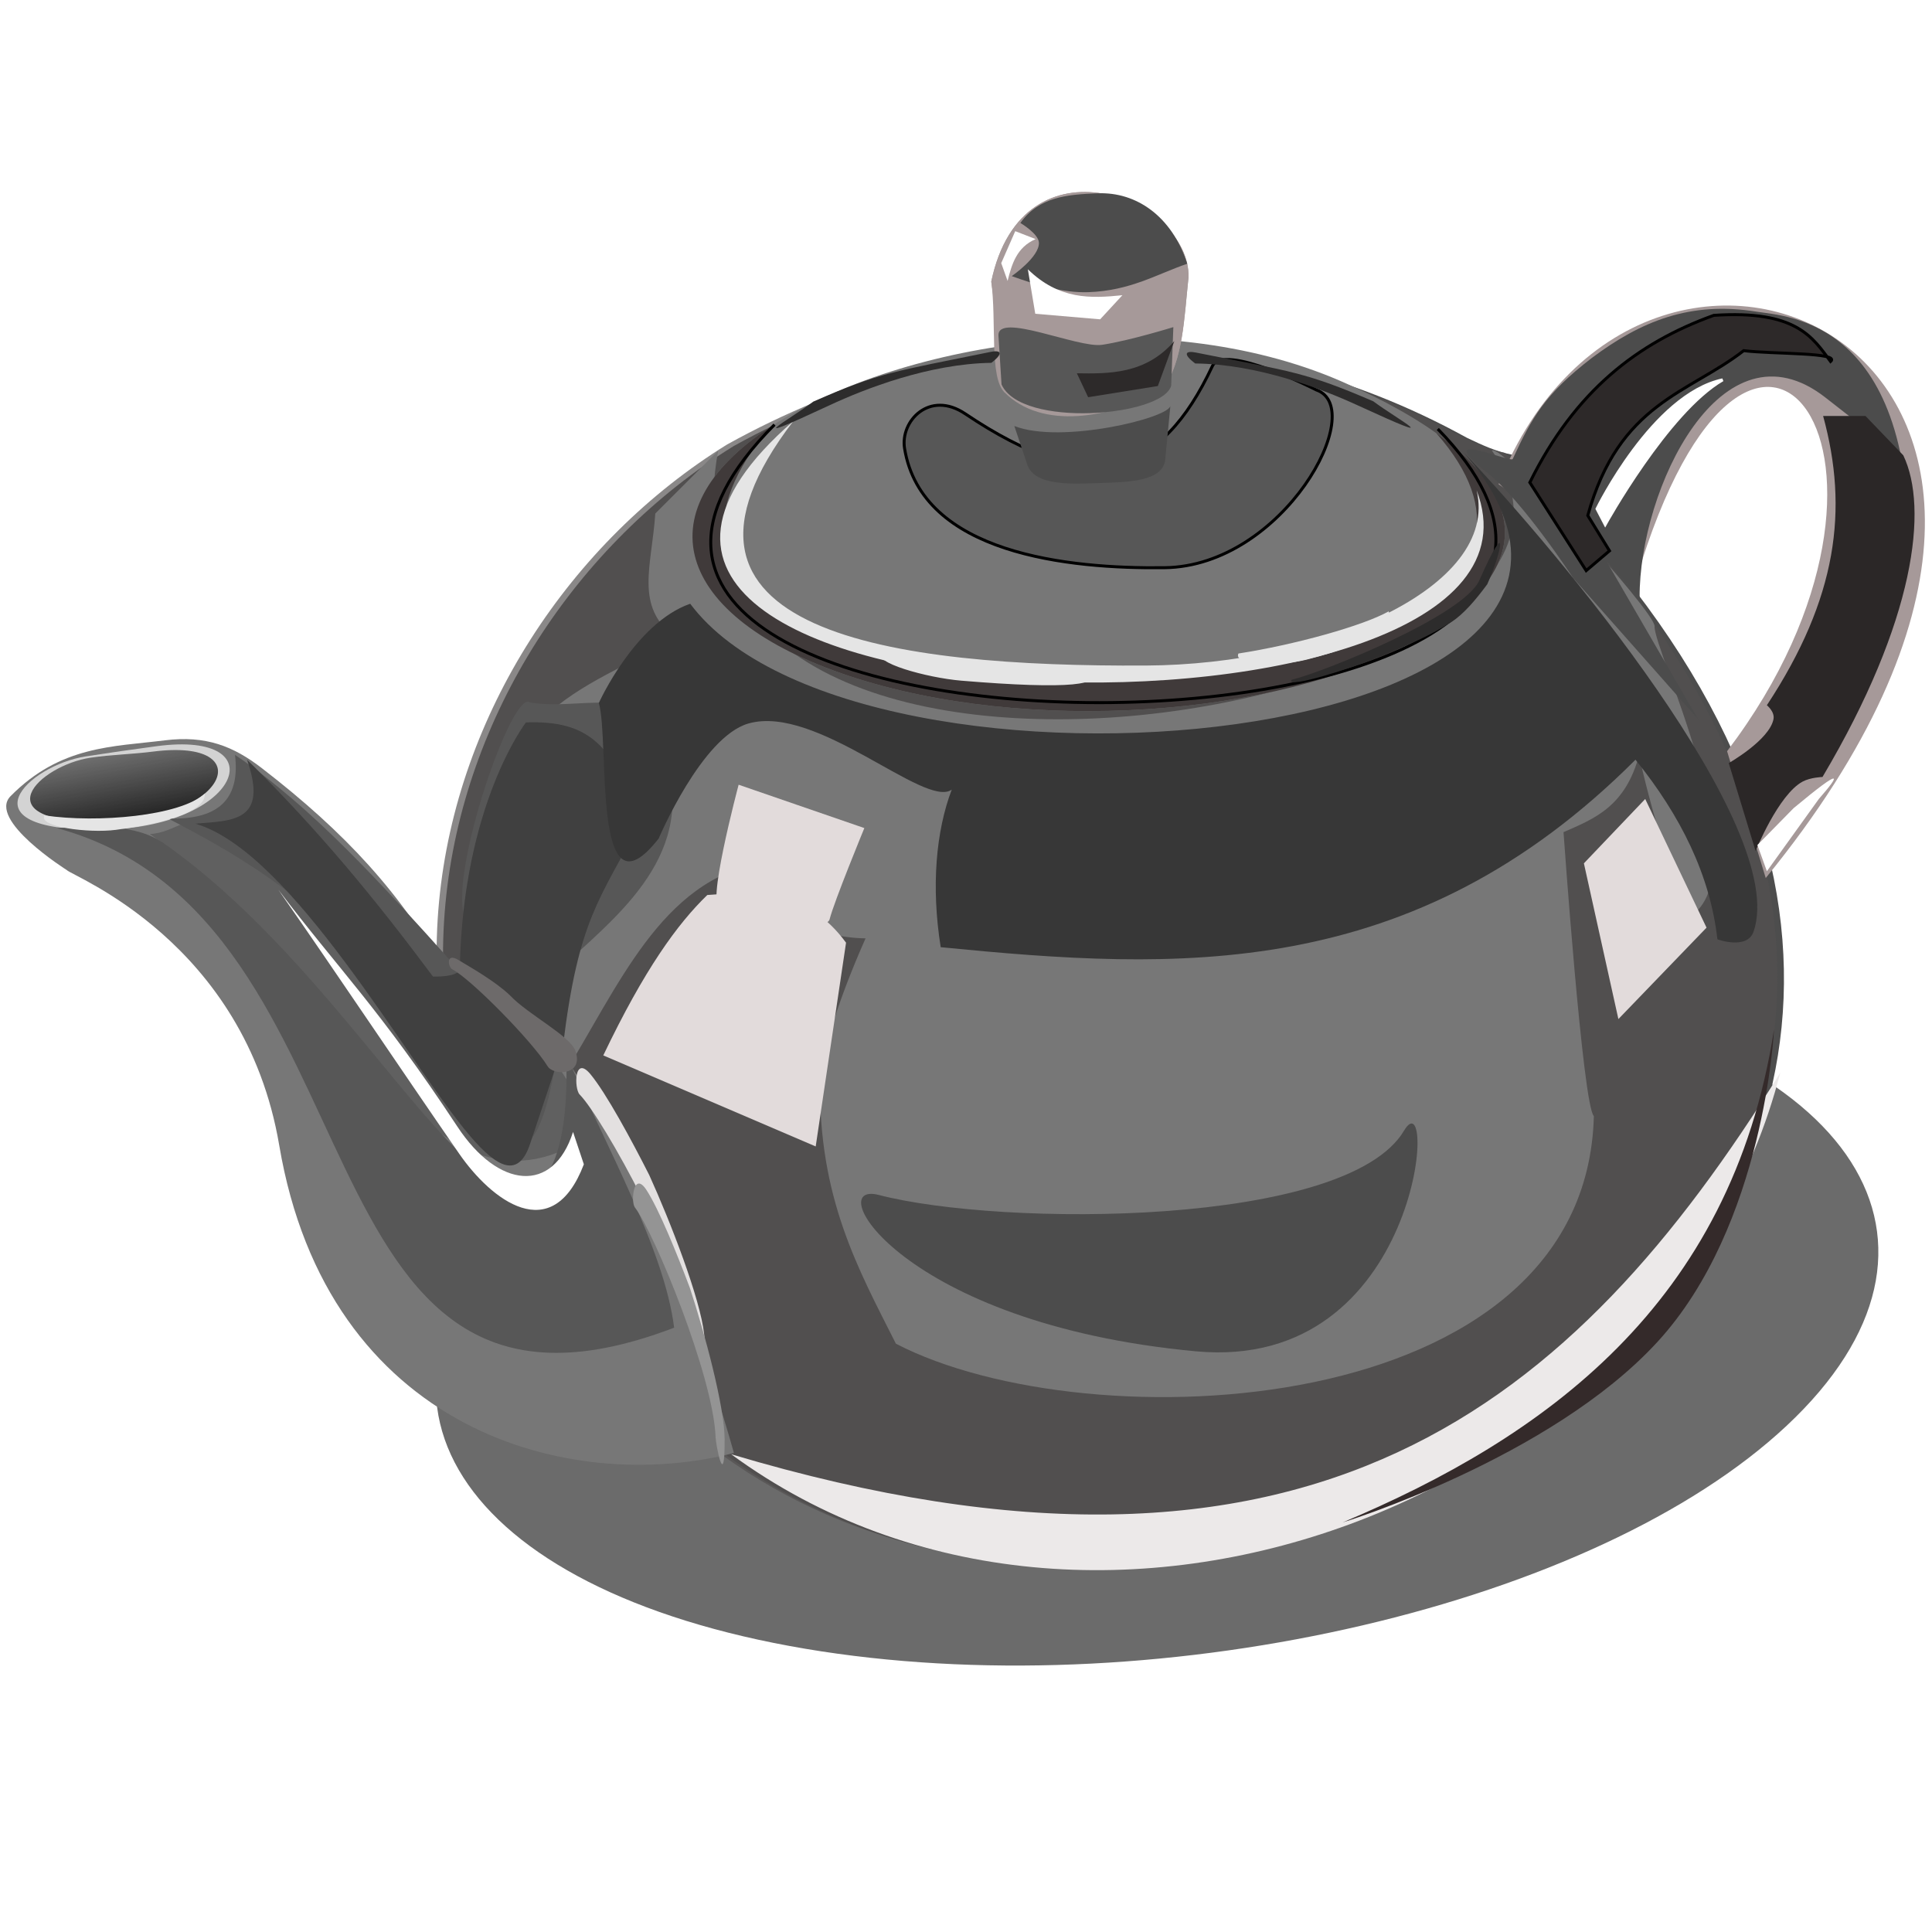 <?xml version="1.0" encoding="UTF-8" standalone="no"?>
<!-- Created with Inkscape (http://www.inkscape.org/) -->

<svg
   xmlns:dc="http://purl.org/dc/elements/1.1/"
   xmlns:cc="http://creativecommons.org/ns#"
   xmlns:rdf="http://www.w3.org/1999/02/22-rdf-syntax-ns#"
   xmlns:svg="http://www.w3.org/2000/svg"
   xmlns="http://www.w3.org/2000/svg"
   xmlns:xlink="http://www.w3.org/1999/xlink"
   xmlns:sodipodi="http://sodipodi.sourceforge.net/DTD/sodipodi-0.dtd"
   xmlns:inkscape="http://www.inkscape.org/namespaces/inkscape"
   width="670"
   height="670"
   id="svg2"
   version="1.1"
   inkscape:version="0.47 r22583"
   sodipodi:docname="pava.svg"
   inkscape:export-filename="/home/johny/Escritorio/pava/pava.png"
   inkscape:export-xdpi="34.388062"
   inkscape:export-ydpi="34.388062">
  <defs
     id="defs4">
    <inkscape:perspective
       sodipodi:type="inkscape:persp3d"
       inkscape:vp_x="0 : 526.18109 : 1"
       inkscape:vp_y="0 : 1000 : 0"
       inkscape:vp_z="744.09448 : 526.18109 : 1"
       inkscape:persp3d-origin="372.04724 : 350.78739 : 1"
       id="perspective10" />
    <filter
       color-interpolation-filters="sRGB"
       height="1.63"
       y="-0.315"
       width="1.363"
       x="-0.181"
       id="filter3845"
       inkscape:collect="always">
      <feGaussianBlur
         id="feGaussianBlur3847"
         stdDeviation="2.484"
         inkscape:collect="always" />
    </filter>
    <inkscape:perspective
       sodipodi:type="inkscape:persp3d"
       inkscape:vp_x="0 : 0.5 : 1"
       inkscape:vp_y="0 : 1000 : 0"
       inkscape:vp_z="1 : 0.5 : 1"
       inkscape:persp3d-origin="0.5 : 0.33333333 : 1"
       id="perspective3825" />
    <filter
       height="1.448"
       y="-0.224"
       width="1.474"
       x="-0.237"
       id="filter3785-3"
       inkscape:collect="always"
       color-interpolation-filters="sRGB">
      <feGaussianBlur
         id="feGaussianBlur3787-7"
         stdDeviation="2.098"
         inkscape:collect="always" />
    </filter>
    <inkscape:perspective
       sodipodi:type="inkscape:persp3d"
       inkscape:vp_x="0 : 0.5 : 1"
       inkscape:vp_y="0 : 1000 : 0"
       inkscape:vp_z="1 : 0.5 : 1"
       inkscape:persp3d-origin="0.5 : 0.33333333 : 1"
       id="perspective3797" />
    <filter
       color-interpolation-filters="sRGB"
       height="1.448"
       y="-0.224"
       width="1.474"
       x="-0.237"
       id="filter3785"
       inkscape:collect="always">
      <feGaussianBlur
         id="feGaussianBlur3787"
         stdDeviation="2.098"
         inkscape:collect="always" />
    </filter>
    <filter
       color-interpolation-filters="sRGB"
       id="filter3775"
       inkscape:collect="always">
      <feGaussianBlur
         id="feGaussianBlur3777"
         stdDeviation="2.724"
         inkscape:collect="always" />
    </filter>
    <filter
       color-interpolation-filters="sRGB"
       id="filter3765"
       inkscape:collect="always">
      <feGaussianBlur
         id="feGaussianBlur3767"
         stdDeviation="0.994"
         inkscape:collect="always" />
    </filter>
    <filter
       color-interpolation-filters="sRGB"
       id="filter3755"
       inkscape:collect="always">
      <feGaussianBlur
         id="feGaussianBlur3757"
         stdDeviation="0.961"
         inkscape:collect="always" />
    </filter>
    <filter
       color-interpolation-filters="sRGB"
       id="filter3745"
       inkscape:collect="always">
      <feGaussianBlur
         id="feGaussianBlur3747"
         stdDeviation="1.865"
         inkscape:collect="always" />
    </filter>
    <filter
       color-interpolation-filters="sRGB"
       id="filter3737"
       inkscape:collect="always">
      <feGaussianBlur
         id="feGaussianBlur3739"
         stdDeviation="2.322"
         inkscape:collect="always" />
    </filter>
    <filter
       color-interpolation-filters="sRGB"
       id="filter3970"
       inkscape:collect="always">
      <feGaussianBlur
         id="feGaussianBlur3972"
         stdDeviation="1.591"
         inkscape:collect="always" />
    </filter>
    <inkscape:perspective
       sodipodi:type="inkscape:persp3d"
       inkscape:vp_x="0 : 0.5 : 1"
       inkscape:vp_y="0 : 1000 : 0"
       inkscape:vp_z="1 : 0.5 : 1"
       inkscape:persp3d-origin="0.5 : 0.33333333 : 1"
       id="perspective3854" />
    <inkscape:perspective
       sodipodi:type="inkscape:persp3d"
       inkscape:vp_x="0 : 0.5 : 1"
       inkscape:vp_y="0 : 1000 : 0"
       inkscape:vp_z="1 : 0.5 : 1"
       inkscape:persp3d-origin="0.5 : 0.33333333 : 1"
       id="perspective3806" />
    <inkscape:perspective
       sodipodi:type="inkscape:persp3d"
       inkscape:vp_x="0 : 0.5 : 1"
       inkscape:vp_y="0 : 1000 : 0"
       inkscape:vp_z="1 : 0.5 : 1"
       inkscape:persp3d-origin="0.5 : 0.33333333 : 1"
       id="perspective3748" />
    <filter
       color-interpolation-filters="sRGB"
       height="1.394"
       y="-0.197"
       width="1.172"
       x="-0.086"
       id="filter3736"
       inkscape:collect="always">
      <feGaussianBlur
         id="feGaussianBlur3738"
         stdDeviation="14.007"
         inkscape:collect="always" />
    </filter>
    <filter
       height="1.312"
       y="-0.156"
       width="1.107"
       x="-0.054"
       id="filter4135-9"
       inkscape:collect="always"
       color-interpolation-filters="sRGB">
      <feGaussianBlur
         id="feGaussianBlur4137-2"
         stdDeviation="1.398"
         inkscape:collect="always" />
    </filter>
    <inkscape:perspective
       sodipodi:type="inkscape:persp3d"
       inkscape:vp_x="0 : 0.5 : 1"
       inkscape:vp_y="0 : 1000 : 0"
       inkscape:vp_z="1 : 0.5 : 1"
       inkscape:persp3d-origin="0.5 : 0.33333333 : 1"
       id="perspective4147-8" />
    <filter
       height="1.312"
       y="-0.156"
       width="1.107"
       x="-0.054"
       id="filter4135-2"
       inkscape:collect="always"
       color-interpolation-filters="sRGB">
      <feGaussianBlur
         id="feGaussianBlur4137-0"
         stdDeviation="1.398"
         inkscape:collect="always" />
    </filter>
    <inkscape:perspective
       sodipodi:type="inkscape:persp3d"
       inkscape:vp_x="0 : 0.5 : 1"
       inkscape:vp_y="0 : 1000 : 0"
       inkscape:vp_z="1 : 0.5 : 1"
       inkscape:persp3d-origin="0.5 : 0.33333333 : 1"
       id="perspective4147" />
    <filter
       color-interpolation-filters="sRGB"
       height="1.312"
       y="-0.156"
       width="1.107"
       x="-0.054"
       id="filter4135"
       inkscape:collect="always">
      <feGaussianBlur
         id="feGaussianBlur4137"
         stdDeviation="1.398"
         inkscape:collect="always" />
    </filter>
    <filter
       color-interpolation-filters="sRGB"
       height="1.381"
       y="-0.19"
       width="1.215"
       x="-0.107"
       id="filter4121"
       inkscape:collect="always">
      <feGaussianBlur
         id="feGaussianBlur4123"
         stdDeviation="2.646"
         inkscape:collect="always" />
    </filter>
    <filter
       height="1.577"
       y="-0.288"
       width="1.304"
       x="-0.152"
       id="filter4418-1"
       inkscape:collect="always"
       color-interpolation-filters="sRGB">
      <feGaussianBlur
         id="feGaussianBlur4420-4"
         stdDeviation="3.382"
         inkscape:collect="always" />
    </filter>
    <inkscape:perspective
       sodipodi:type="inkscape:persp3d"
       inkscape:vp_x="0 : 0.5 : 1"
       inkscape:vp_y="0 : 1000 : 0"
       inkscape:vp_z="1 : 0.5 : 1"
       inkscape:persp3d-origin="0.5 : 0.33333333 : 1"
       id="perspective4095" />
    <filter
       color-interpolation-filters="sRGB"
       height="1.378"
       y="-0.189"
       width="1.131"
       x="-0.066"
       id="filter4076"
       inkscape:collect="always">
      <feGaussianBlur
         id="feGaussianBlur4078"
         stdDeviation="1.393"
         inkscape:collect="always" />
    </filter>
    <filter
       color-interpolation-filters="sRGB"
       height="1.442"
       y="-0.221"
       width="1.085"
       x="-0.043"
       id="filter4064"
       inkscape:collect="always">
      <feGaussianBlur
         id="feGaussianBlur4066"
         stdDeviation="1.009"
         inkscape:collect="always" />
    </filter>
    <inkscape:perspective
       sodipodi:type="inkscape:persp3d"
       inkscape:vp_x="0 : 0.5 : 1"
       inkscape:vp_y="0 : 1000 : 0"
       inkscape:vp_z="1 : 0.5 : 1"
       inkscape:persp3d-origin="0.5 : 0.33333333 : 1"
       id="perspective4044" />
    <inkscape:perspective
       sodipodi:type="inkscape:persp3d"
       inkscape:vp_x="0 : 0.5 : 1"
       inkscape:vp_y="0 : 1000 : 0"
       inkscape:vp_z="1 : 0.5 : 1"
       inkscape:persp3d-origin="0.5 : 0.33333333 : 1"
       id="perspective4016" />
    <filter
       color-interpolation-filters="sRGB"
       height="1.449"
       y="-0.224"
       width="1.104"
       x="-0.052"
       id="filter4004"
       inkscape:collect="always">
      <feGaussianBlur
         id="feGaussianBlur4006"
         stdDeviation="1.17"
         inkscape:collect="always" />
    </filter>
    <filter
       height="1.091"
       y="-0.046"
       width="1.292"
       x="-0.146"
       id="filter3962-3"
       inkscape:collect="always"
       color-interpolation-filters="sRGB">
      <feGaussianBlur
         id="feGaussianBlur3964-0"
         stdDeviation="3.035"
         inkscape:collect="always" />
    </filter>
    <inkscape:perspective
       sodipodi:type="inkscape:persp3d"
       inkscape:vp_x="0 : 0.5 : 1"
       inkscape:vp_y="0 : 1000 : 0"
       inkscape:vp_z="1 : 0.5 : 1"
       inkscape:persp3d-origin="0.5 : 0.33333333 : 1"
       id="perspective3974" />
    <filter
       color-interpolation-filters="sRGB"
       height="1.091"
       y="-0.046"
       width="1.292"
       x="-0.146"
       id="filter3962"
       inkscape:collect="always">
      <feGaussianBlur
         id="feGaussianBlur3964"
         stdDeviation="3.035"
         inkscape:collect="always" />
    </filter>
    <inkscape:perspective
       sodipodi:type="inkscape:persp3d"
       inkscape:vp_x="0 : 0.5 : 1"
       inkscape:vp_y="0 : 1000 : 0"
       inkscape:vp_z="1 : 0.5 : 1"
       inkscape:persp3d-origin="0.5 : 0.33333333 : 1"
       id="perspective3942" />
    <filter
       color-interpolation-filters="sRGB"
       height="1.127"
       y="-0.064"
       width="1.268"
       x="-0.134"
       id="filter3930"
       inkscape:collect="always">
      <feGaussianBlur
         id="feGaussianBlur3932"
         stdDeviation="3.97"
         inkscape:collect="always" />
    </filter>
    <filter
       color-interpolation-filters="sRGB"
       id="filter3868"
       inkscape:collect="always">
      <feGaussianBlur
         id="feGaussianBlur3870"
         stdDeviation="4.691"
         inkscape:collect="always" />
    </filter>
    <filter
       color-interpolation-filters="sRGB"
       height="1.367"
       y="-0.184"
       width="1.141"
       x="-0.07"
       id="filter3857"
       inkscape:collect="always">
      <feGaussianBlur
         id="feGaussianBlur3859"
         stdDeviation="1.858"
         inkscape:collect="always" />
    </filter>
    <inkscape:perspective
       sodipodi:type="inkscape:persp3d"
       inkscape:vp_x="0 : 0.5 : 1"
       inkscape:vp_y="0 : 1000 : 0"
       inkscape:vp_z="1 : 0.5 : 1"
       inkscape:persp3d-origin="0.5 : 0.33333333 : 1"
       id="perspective3831" />
    <filter
       id="filter3791-5"
       inkscape:collect="always"
       color-interpolation-filters="sRGB">
      <feGaussianBlur
         id="feGaussianBlur3793-2"
         stdDeviation="2.489"
         inkscape:collect="always" />
    </filter>
    <inkscape:perspective
       sodipodi:type="inkscape:persp3d"
       inkscape:vp_x="0 : 0.5 : 1"
       inkscape:vp_y="0 : 1000 : 0"
       inkscape:vp_z="1 : 0.5 : 1"
       inkscape:persp3d-origin="0.5 : 0.33333333 : 1"
       id="perspective3803" />
    <filter
       color-interpolation-filters="sRGB"
       id="filter3791"
       inkscape:collect="always">
      <feGaussianBlur
         id="feGaussianBlur3793"
         stdDeviation="2.489"
         inkscape:collect="always" />
    </filter>
    <filter
       color-interpolation-filters="sRGB"
       id="filter3783"
       inkscape:collect="always">
      <feGaussianBlur
         id="feGaussianBlur3785"
         stdDeviation="4.535"
         inkscape:collect="always" />
    </filter>
    <filter
       height="1.914"
       y="-0.457"
       width="1.859"
       x="-0.429"
       id="filter3884-3"
       inkscape:collect="always"
       color-interpolation-filters="sRGB">
      <feGaussianBlur
         id="feGaussianBlur3886-7"
         stdDeviation="8.917"
         inkscape:collect="always" />
    </filter>
    <inkscape:perspective
       sodipodi:type="inkscape:persp3d"
       inkscape:vp_x="0 : 0.5 : 1"
       inkscape:vp_y="0 : 1000 : 0"
       inkscape:vp_z="1 : 0.5 : 1"
       inkscape:persp3d-origin="0.5 : 0.33333333 : 1"
       id="perspective3679" />
    <filter
       color-interpolation-filters="sRGB"
       height="1.594"
       y="-0.297"
       width="1.235"
       x="-0.117"
       id="filter3667"
       inkscape:collect="always">
      <feGaussianBlur
         id="feGaussianBlur3669"
         stdDeviation="11.396"
         inkscape:collect="always" />
    </filter>
    <filter
       color-interpolation-filters="sRGB"
       id="filter3657"
       inkscape:collect="always">
      <feGaussianBlur
         id="feGaussianBlur3659"
         stdDeviation="3.186"
         inkscape:collect="always" />
    </filter>
    <inkscape:perspective
       sodipodi:type="inkscape:persp3d"
       inkscape:vp_x="0 : 0.5 : 1"
       inkscape:vp_y="0 : 1000 : 0"
       inkscape:vp_z="1 : 0.5 : 1"
       inkscape:persp3d-origin="0.5 : 0.33333333 : 1"
       id="perspective4471" />
    <inkscape:perspective
       sodipodi:type="inkscape:persp3d"
       inkscape:vp_x="0 : 0.5 : 1"
       inkscape:vp_y="0 : 1000 : 0"
       inkscape:vp_z="1 : 0.5 : 1"
       inkscape:persp3d-origin="0.5 : 0.33333333 : 1"
       id="perspective4430" />
    <filter
       color-interpolation-filters="sRGB"
       height="1.577"
       y="-0.288"
       width="1.304"
       x="-0.152"
       id="filter4418"
       inkscape:collect="always">
      <feGaussianBlur
         id="feGaussianBlur4420"
         stdDeviation="3.382"
         inkscape:collect="always" />
    </filter>
    <filter
       color-interpolation-filters="sRGB"
       height="1.771"
       y="-0.386"
       width="1.375"
       x="-0.188"
       id="filter4408"
       inkscape:collect="always">
      <feGaussianBlur
         id="feGaussianBlur4410"
         stdDeviation="11.277"
         inkscape:collect="always" />
    </filter>
    <filter
       color-interpolation-filters="sRGB"
       height="1.216"
       y="-0.108"
       width="1.076"
       x="-0.038"
       id="filter4382"
       inkscape:collect="always">
      <feGaussianBlur
         id="feGaussianBlur4384"
         stdDeviation="4.21"
         inkscape:collect="always" />
    </filter>
    <filter
       color-interpolation-filters="sRGB"
       height="1.257"
       y="-0.128"
       width="1.089"
       x="-0.045"
       id="filter3956"
       inkscape:collect="always">
      <feGaussianBlur
         id="feGaussianBlur3958"
         stdDeviation="5.732"
         inkscape:collect="always" />
    </filter>
    <filter
       color-interpolation-filters="sRGB"
       id="filter3933"
       inkscape:collect="always">
      <feGaussianBlur
         id="feGaussianBlur3935"
         stdDeviation="6.209"
         inkscape:collect="always" />
    </filter>
    <filter
       color-interpolation-filters="sRGB"
       height="1.755"
       y="-0.377"
       width="1.787"
       x="-0.393"
       id="filter3888"
       inkscape:collect="always">
      <feGaussianBlur
         id="feGaussianBlur3890"
         stdDeviation="13.41"
         inkscape:collect="always" />
    </filter>
    <filter
       color-interpolation-filters="sRGB"
       height="1.914"
       y="-0.457"
       width="1.859"
       x="-0.429"
       id="filter3884"
       inkscape:collect="always">
      <feGaussianBlur
         id="feGaussianBlur3886"
         stdDeviation="8.917"
         inkscape:collect="always" />
    </filter>
    <filter
       color-interpolation-filters="sRGB"
       height="1.542"
       y="-0.271"
       width="2.101"
       x="-0.55"
       id="filter3880"
       inkscape:collect="always">
      <feGaussianBlur
         id="feGaussianBlur3882"
         stdDeviation="10.72"
         inkscape:collect="always" />
    </filter>
    <filter
       color-interpolation-filters="sRGB"
       id="filter3844"
       inkscape:collect="always">
      <feGaussianBlur
         id="feGaussianBlur3846"
         stdDeviation="6.816"
         inkscape:collect="always" />
    </filter>
    <filter
       color-interpolation-filters="sRGB"
       inkscape:menu-tooltip="Edges are partly feathered out"
       inkscape:menu="Blurs"
       height="1"
       width="1"
       y="0"
       x="0"
       inkscape:label="Apparition"
       id="filter3824">
      <feMorphology
         result="result0"
         in="SourceGraphic"
         radius="4"
         id="feMorphology3826" />
      <feGaussianBlur
         result="result91"
         stdDeviation="8"
         in="result0"
         id="feGaussianBlur3828" />
      <feComposite
         in="SourceGraphic"
         operator="in"
         in2="result91"
         id="feComposite3830" />
    </filter>
    <filter
       color-interpolation-filters="sRGB"
       inkscape:menu-tooltip="Sharpen edges and boundaries within the object, force=0.3"
       inkscape:menu="Image effects"
       inkscape:label="Sharpen more"
       height="1"
       width="1"
       y="0"
       x="0"
       id="filter3777">
      <feFlood
         flood-color="rgb(128,128,128)"
         flood-opacity="0"
         result="result1"
         id="feFlood3779" />
      <feBlend
         result="result2"
         mode="normal"
         in2="SourceGraphic"
         id="feBlend3781" />
      <feComposite
         k4="0"
         k3="0"
         k1="0"
         result="result3"
         operator="arithmetic"
         k2="1"
         in2="SourceGraphic"
         id="feComposite3783" />
      <feComposite
         result="fbSourceGraphic"
         operator="in"
         in2="SourceGraphic"
         id="feComposite3785" />
      <feColorMatrix
         id="feColorMatrix3787"
         values="0 0 0 -1 0 0 0 0 -1 0 0 0 0 -1 0 0 0 0 1 0"
         in="fbSourceGraphic"
         result="fbSourceGraphicAlpha" />
      <feConvolveMatrix
         result="result1"
         order="3 3"
         kernelMatrix="0 -0.3 0 -0.3 2.2 -0.3 0 -0.3 0"
         divisor="1"
         in="fbSourceGraphic"
         targetX="1"
         targetY="1"
         id="feConvolveMatrix3789" />
      <feBlend
         result="result2"
         mode="normal"
         in2="fbSourceGraphic"
         id="feBlend3791" />
    </filter>
    <inkscape:perspective
       sodipodi:type="inkscape:persp3d"
       inkscape:vp_x="0 : 0.5 : 1"
       inkscape:vp_y="0 : 1000 : 0"
       inkscape:vp_z="1 : 0.5 : 1"
       inkscape:persp3d-origin="0.5 : 0.33333333 : 1"
       id="perspective2884" />
    <inkscape:perspective
       id="perspective10-1"
       inkscape:persp3d-origin="372.04724 : 350.78739 : 1"
       inkscape:vp_z="744.09448 : 526.18109 : 1"
       inkscape:vp_y="0 : 1000 : 0"
       inkscape:vp_x="0 : 526.18109 : 1"
       sodipodi:type="inkscape:persp3d" />
    <linearGradient
       id="linearGradient3845"
       inkscape:collect="always">
      <stop
         id="stop3847"
         offset="0"
         style="stop-color:#232323;stop-opacity:1;" />
      <stop
         id="stop3849"
         offset="1"
         style="stop-color:#232323;stop-opacity:0;" />
    </linearGradient>
    <inkscape:perspective
       id="perspective3164"
       inkscape:persp3d-origin="0.5 : 0.33333333 : 1"
       inkscape:vp_z="1 : 0.5 : 1"
       inkscape:vp_y="0 : 1000 : 0"
       inkscape:vp_x="0 : 0.5 : 1"
       sodipodi:type="inkscape:persp3d" />
    <inkscape:perspective
       id="perspective3190"
       inkscape:persp3d-origin="0.5 : 0.33333333 : 1"
       inkscape:vp_z="1 : 0.5 : 1"
       inkscape:vp_y="0 : 1000 : 0"
       inkscape:vp_x="0 : 0.5 : 1"
       sodipodi:type="inkscape:persp3d" />
    <linearGradient
       inkscape:collect="always"
       xlink:href="#linearGradient3845"
       id="linearGradient3206"
       gradientUnits="userSpaceOnUse"
       gradientTransform="matrix(1.049,0,0,1,-93.541,131.468)"
       x1="210.992"
       y1="253.472"
       x2="200.796"
       y2="199.973" />
    <inkscape:perspective
       id="perspective4012"
       inkscape:persp3d-origin="0.5 : 0.33333333 : 1"
       inkscape:vp_z="1 : 0.5 : 1"
       inkscape:vp_y="0 : 1000 : 0"
       inkscape:vp_x="0 : 0.5 : 1"
       sodipodi:type="inkscape:persp3d" />
    <inkscape:perspective
       id="perspective4034"
       inkscape:persp3d-origin="0.5 : 0.33333333 : 1"
       inkscape:vp_z="1 : 0.5 : 1"
       inkscape:vp_y="0 : 1000 : 0"
       inkscape:vp_x="0 : 0.5 : 1"
       sodipodi:type="inkscape:persp3d" />
    <inkscape:perspective
       sodipodi:type="inkscape:persp3d"
       inkscape:vp_x="0 : 0.5 : 1"
       inkscape:vp_y="0 : 1000 : 0"
       inkscape:vp_z="1 : 0.5 : 1"
       inkscape:persp3d-origin="0.5 : 0.33333333 : 1"
       id="perspective3825-7" />
    <inkscape:perspective
       sodipodi:type="inkscape:persp3d"
       inkscape:vp_x="0 : 0.5 : 1"
       inkscape:vp_y="0 : 1000 : 0"
       inkscape:vp_z="1 : 0.5 : 1"
       inkscape:persp3d-origin="0.5 : 0.33333333 : 1"
       id="perspective3797-7" />
    <inkscape:perspective
       sodipodi:type="inkscape:persp3d"
       inkscape:vp_x="0 : 0.5 : 1"
       inkscape:vp_y="0 : 1000 : 0"
       inkscape:vp_z="1 : 0.5 : 1"
       inkscape:persp3d-origin="0.5 : 0.33333333 : 1"
       id="perspective3854-2" />
    <inkscape:perspective
       sodipodi:type="inkscape:persp3d"
       inkscape:vp_x="0 : 0.5 : 1"
       inkscape:vp_y="0 : 1000 : 0"
       inkscape:vp_z="1 : 0.5 : 1"
       inkscape:persp3d-origin="0.5 : 0.33333333 : 1"
       id="perspective3806-0" />
    <inkscape:perspective
       sodipodi:type="inkscape:persp3d"
       inkscape:vp_x="0 : 0.5 : 1"
       inkscape:vp_y="0 : 1000 : 0"
       inkscape:vp_z="1 : 0.5 : 1"
       inkscape:persp3d-origin="0.5 : 0.33333333 : 1"
       id="perspective3748-6" />
    <inkscape:perspective
       sodipodi:type="inkscape:persp3d"
       inkscape:vp_x="0 : 0.5 : 1"
       inkscape:vp_y="0 : 1000 : 0"
       inkscape:vp_z="1 : 0.5 : 1"
       inkscape:persp3d-origin="0.5 : 0.33333333 : 1"
       id="perspective4147-8-2" />
    <inkscape:perspective
       sodipodi:type="inkscape:persp3d"
       inkscape:vp_x="0 : 0.5 : 1"
       inkscape:vp_y="0 : 1000 : 0"
       inkscape:vp_z="1 : 0.5 : 1"
       inkscape:persp3d-origin="0.5 : 0.33333333 : 1"
       id="perspective4147-9" />
    <inkscape:perspective
       sodipodi:type="inkscape:persp3d"
       inkscape:vp_x="0 : 0.5 : 1"
       inkscape:vp_y="0 : 1000 : 0"
       inkscape:vp_z="1 : 0.5 : 1"
       inkscape:persp3d-origin="0.5 : 0.33333333 : 1"
       id="perspective4095-4" />
    <filter
       color-interpolation-filters="sRGB"
       height="1.386"
       y="-0.193"
       width="1.163"
       x="-0.082"
       id="filter4083"
       inkscape:collect="always">
      <feGaussianBlur
         id="feGaussianBlur4085"
         stdDeviation="16.314"
         inkscape:collect="always" />
    </filter>
    <inkscape:perspective
       sodipodi:type="inkscape:persp3d"
       inkscape:vp_x="0 : 0.5 : 1"
       inkscape:vp_y="0 : 1000 : 0"
       inkscape:vp_z="1 : 0.5 : 1"
       inkscape:persp3d-origin="0.5 : 0.33333333 : 1"
       id="perspective4044-6" />
    <inkscape:perspective
       sodipodi:type="inkscape:persp3d"
       inkscape:vp_x="0 : 0.5 : 1"
       inkscape:vp_y="0 : 1000 : 0"
       inkscape:vp_z="1 : 0.5 : 1"
       inkscape:persp3d-origin="0.5 : 0.33333333 : 1"
       id="perspective4016-5" />
    <inkscape:perspective
       sodipodi:type="inkscape:persp3d"
       inkscape:vp_x="0 : 0.5 : 1"
       inkscape:vp_y="0 : 1000 : 0"
       inkscape:vp_z="1 : 0.5 : 1"
       inkscape:persp3d-origin="0.5 : 0.33333333 : 1"
       id="perspective3974-9" />
    <inkscape:perspective
       sodipodi:type="inkscape:persp3d"
       inkscape:vp_x="0 : 0.5 : 1"
       inkscape:vp_y="0 : 1000 : 0"
       inkscape:vp_z="1 : 0.5 : 1"
       inkscape:persp3d-origin="0.5 : 0.33333333 : 1"
       id="perspective3942-1" />
    <linearGradient
       gradientTransform="matrix(1.049,0,0,1,-93.541,131.468)"
       gradientUnits="userSpaceOnUse"
       y2="199.973"
       x2="200.796"
       y1="253.472"
       x1="210.992"
       id="linearGradient3851"
       xlink:href="#linearGradient3845-6"
       inkscape:collect="always" />
    <inkscape:perspective
       sodipodi:type="inkscape:persp3d"
       inkscape:vp_x="0 : 0.5 : 1"
       inkscape:vp_y="0 : 1000 : 0"
       inkscape:vp_z="1 : 0.5 : 1"
       inkscape:persp3d-origin="0.5 : 0.33333333 : 1"
       id="perspective3831-1" />
    <inkscape:perspective
       sodipodi:type="inkscape:persp3d"
       inkscape:vp_x="0 : 0.5 : 1"
       inkscape:vp_y="0 : 1000 : 0"
       inkscape:vp_z="1 : 0.5 : 1"
       inkscape:persp3d-origin="0.5 : 0.33333333 : 1"
       id="perspective3803-1" />
    <inkscape:perspective
       sodipodi:type="inkscape:persp3d"
       inkscape:vp_x="0 : 0.5 : 1"
       inkscape:vp_y="0 : 1000 : 0"
       inkscape:vp_z="1 : 0.5 : 1"
       inkscape:persp3d-origin="0.5 : 0.33333333 : 1"
       id="perspective3679-0" />
    <inkscape:perspective
       sodipodi:type="inkscape:persp3d"
       inkscape:vp_x="0 : 0.5 : 1"
       inkscape:vp_y="0 : 1000 : 0"
       inkscape:vp_z="1 : 0.5 : 1"
       inkscape:persp3d-origin="0.5 : 0.33333333 : 1"
       id="perspective4471-8" />
    <inkscape:perspective
       sodipodi:type="inkscape:persp3d"
       inkscape:vp_x="0 : 0.5 : 1"
       inkscape:vp_y="0 : 1000 : 0"
       inkscape:vp_z="1 : 0.5 : 1"
       inkscape:persp3d-origin="0.5 : 0.33333333 : 1"
       id="perspective4430-2" />
    <filter
       color-interpolation-filters="sRGB"
       inkscape:menu-tooltip="Edges are partly feathered out"
       inkscape:menu="Blurs"
       height="1"
       width="1"
       y="0"
       x="0"
       inkscape:label="Apparition"
       id="filter3824-9">
      <feMorphology
         result="result0"
         in="SourceGraphic"
         radius="4"
         id="feMorphology3826-3" />
      <feGaussianBlur
         result="result91"
         stdDeviation="8"
         in="result0"
         id="feGaussianBlur3828-6" />
      <feComposite
         in="SourceGraphic"
         operator="in"
         in2="result91"
         id="feComposite3830-8" />
    </filter>
    <filter
       color-interpolation-filters="sRGB"
       inkscape:menu-tooltip="Sharpen edges and boundaries within the object, force=0.3"
       inkscape:menu="Image effects"
       inkscape:label="Sharpen more"
       height="1"
       width="1"
       y="0"
       x="0"
       id="filter3777-7">
      <feFlood
         flood-color="rgb(128,128,128)"
         flood-opacity="0"
         result="result1"
         id="feFlood3779-7" />
      <feBlend
         result="result2"
         mode="normal"
         in2="SourceGraphic"
         id="feBlend3781-5" />
      <feComposite
         k4="0"
         k3="0"
         k1="0"
         result="result3"
         operator="arithmetic"
         k2="1"
         in2="SourceGraphic"
         id="feComposite3783-4" />
      <feComposite
         result="fbSourceGraphic"
         operator="in"
         in2="SourceGraphic"
         id="feComposite3785-8" />
      <feColorMatrix
         id="feColorMatrix3787-1"
         values="0 0 0 -1 0 0 0 0 -1 0 0 0 0 -1 0 0 0 0 1 0"
         in="fbSourceGraphic"
         result="fbSourceGraphicAlpha" />
      <feConvolveMatrix
         result="result1"
         order="3 3"
         kernelMatrix="0 -0.3 0 -0.3 2.2 -0.3 0 -0.3 0"
         divisor="1"
         in="fbSourceGraphic"
         targetX="1"
         targetY="1"
         id="feConvolveMatrix3789-2" />
      <feBlend
         result="result2"
         mode="normal"
         in2="fbSourceGraphic"
         id="feBlend3791-8" />
    </filter>
    <inkscape:perspective
       sodipodi:type="inkscape:persp3d"
       inkscape:vp_x="0 : 0.5 : 1"
       inkscape:vp_y="0 : 1000 : 0"
       inkscape:vp_z="1 : 0.5 : 1"
       inkscape:persp3d-origin="0.5 : 0.33333333 : 1"
       id="perspective2884-4" />
    <inkscape:perspective
       id="perspective10-2"
       inkscape:persp3d-origin="372.04724 : 350.78739 : 1"
       inkscape:vp_z="744.09448 : 526.18109 : 1"
       inkscape:vp_y="0 : 1000 : 0"
       inkscape:vp_x="0 : 526.18109 : 1"
       sodipodi:type="inkscape:persp3d" />
    <linearGradient
       id="linearGradient3845-6"
       inkscape:collect="always">
      <stop
         id="stop3847-9"
         offset="0"
         style="stop-color:#232323;stop-opacity:1;" />
      <stop
         id="stop3849-2"
         offset="1"
         style="stop-color:#232323;stop-opacity:0;" />
    </linearGradient>
  </defs>
  <sodipodi:namedview
     id="base"
     pagecolor="#ffffff"
     bordercolor="#666666"
     borderopacity="1.0"
     inkscape:pageopacity="0"
     inkscape:pageshadow="2"
     inkscape:zoom="0.5"
     inkscape:cx="522.54106"
     inkscape:cy="352.58873"
     inkscape:document-units="px"
     inkscape:current-layer="layer1"
     showgrid="false"
     inkscape:window-width="1024"
     inkscape:window-height="693"
     inkscape:window-x="0"
     inkscape:window-y="24"
     inkscape:window-maximized="1"
     showborder="true"
     borderlayer="false"
     inkscape:showpageshadow="false" />
  <g
     inkscape:groupmode="layer"
     id="layer5"
     inkscape:label="atras"
     style="display:inline"
     transform="translate(0,-382.362)">
    <g
       style="display:inline"
       id="g3276"
       transform="matrix(1.029,0,0,1.029,-1034.424,139.497)">
      <g
         style="display:inline"
         inkscape:label="calque"
         id="layer6-4" />
      <g
         id="g3053-2">
        <path
           sodipodi:type="arc"
           style="fill:#6b6b6b;fill-opacity:1;fill-rule:nonzero;stroke:none;display:inline;filter:url(#filter4083)"
           id="path4081"
           sodipodi:cx="935.54114"
           sodipodi:cy="383.66495"
           sodipodi:rx="238.3168"
           sodipodi:ry="96.508453"
           d="M 799.738,462.971 C 691.58,432.598 664.701,372.47 739.704,328.67 c 75.002,-43.8 223.483,-54.684 331.641,-24.311 108.158,30.373 135.036,90.501 60.034,134.301 -73.709,43.044 -218.749,54.42 -326.812,25.632"
           sodipodi:start="2.1771119"
           sodipodi:end="8.4358451"
           sodipodi:open="true"
           transform="matrix(1.015,-0.142,0.244,1.156,352.044,370.062)" />
      </g>
    </g>
    <path
       sodipodi:nodetypes="csccc"
       id="path2984-3"
       d="M 254.335,537.117 C 145.417,604.512 97.472,775.567 252.893,887.751 434.249,1018.656 788.003,790.504 524.267,540.031 c -5.521,-1.16 -9.963,-3.158 -15.577,-5.858 -81.036,-44.73 -174.171,-41.607 -254.355,2.943 z"
       style="fill:#4d4d4d;fill-opacity:1;stroke:none;display:inline" />
  </g>
  <g
     inkscape:label="Capa 1"
     inkscape:groupmode="layer"
     id="layer1"
     style="display:inline"
     transform="translate(0,-382.362)">
    <g
       style="display:inline"
       id="g3102"
       transform="matrix(1.029,0,0,1.029,-88.458,271.342)">
      <g
         style="display:inline"
         inkscape:label="calque"
         id="layer6" />
      <g
         id="g3053">
        <g
           id="g3793"
           style="opacity:0.677;fill:#bb1111;fill-opacity:1;display:inline">
          <path
             sodipodi:nodetypes="csccc"
             id="path2984"
             d="m 330.957,257.724 c -105.834,65.486 -152.421,231.697 -1.401,340.704 176.22,127.197 519.956,-94.493 263.689,-337.873 -5.365,-1.127 -9.681,-3.069 -15.136,-5.692 -78.741,-43.464 -169.238,-40.429 -247.152,2.86 z"
             style="fill:#535050;fill-opacity:1;stroke:none" />
        </g>
        <path
           style="fill:#777777;fill-opacity:1;stroke:none;display:inline;filter:url(#filter3844)"
           d="m 327.997,259.769 -21.185,21.185 c -1.191,17.763 -7.067,31.292 6.575,41.639 -29.416,18.83 -67.976,22.418 -64.285,96.427 2.142,29.375 5.208,57.014 22.646,57.71 19.442,-29.072 33.046,-67.317 65.015,-76.703 9.993,11.679 19.551,23.792 40.908,24.107 -9.132,20.617 -13.999,36.588 -15.341,47.483 -0.601,40.134 12.958,64.085 25.568,89.122 64.971,33.741 232.589,26.312 235.223,-76.703 -3.731,-3.573 -10.227,-95.696 -10.227,-95.696 10.337,-4.533 20.911,-8.512 25.568,-26.298 -0.382,1.95 14.04,58.083 18.993,53.327 19.833,-19.043 -14.14,-88.205 -13.88,-96.427 0.161,-5.082 -52.353,-62.418 -54.788,-59.171 61.787,87.435 -288.52,149.997 -260.791,0 z"
           id="path3822"
           sodipodi:nodetypes="ccccccccccccsscc" />
        <path
           style="fill:#e2dbdb;fill-opacity:1;stroke:none;display:inline;filter:url(#filter3880)"
           d="m 636.072,477.866 -13.149,-67.207 23.376,-27.759 23.376,55.518 -33.603,39.447 z"
           id="path3854"
           sodipodi:nodetypes="ccccc"
           transform="matrix(0.884,0,0,0.781,69.102,78.121)" />
        <path
           style="fill:#e2dbdb;fill-opacity:1;stroke:none;display:inline;filter:url(#filter3884)"
           d="m 334.896,372.355 c 0,0 -11.688,43.83 -5.844,40.908 5.844,-2.922 35.064,10.227 36.525,4.383 1.461,-5.844 11.688,-30.681 11.688,-30.681 l -42.369,-14.61 z"
           id="path3852"
           sodipodi:nodetypes="csscc" />
        <path
           style="fill:#e2dbdb;fill-opacity:1;stroke:none;display:inline;filter:url(#filter3888)"
           d="m 289.28,463.58 c 13.902,-29.09 25.041,-44.365 35.064,-54.057 16.906,-1.252 33.663,-1.76 46.752,16.071 l -10.227,68.668 -71.59,-30.681 z"
           id="path3850"
           sodipodi:nodetypes="ccccc" />
        <path
           style="fill:#ece9e9;fill-opacity:1;stroke:none;display:inline;filter:url(#filter3933)"
           d="M 685.945,469.424 C 616.722,580.532 528.92,656.641 332.38,597.993 454.649,687.614 648.664,613.964 685.945,469.424 z"
           id="path3911"
           sodipodi:nodetypes="ccc" />
        <path
           style="fill:#4c4c4c;fill-opacity:1;stroke:none;display:inline;filter:url(#filter3667)"
           d="m 386.376,510.616 c 47.755,10.775 181.445,10.926 203.709,-21.695 12.944,-18.966 7.166,81.504 -80.771,74.383 -114.378,-9.263 -145.528,-57.785 -122.938,-52.688 z"
           id="path3661"
           sodipodi:nodetypes="csss"
           transform="matrix(0.869,0,0,1,46.38,0)" />
        <path
           style="fill:#575757;fill-opacity:1;stroke:none;display:inline;filter:url(#filter3884-3)"
           d="m 264.589,344.646 c -6.643,-5.314 -32.246,72.22 -19.274,75 6.389,1.369 21.008,23.024 25.161,18.846 17.043,-17.144 46.478,-36.167 41.648,-67.873 -1.971,-36.785 -27.614,-22.525 -47.535,-25.974 z"
           id="path3852-4"
           sodipodi:nodetypes="csscc" />
        <path
           transform="matrix(0.891,0,-0.055,0.894,46.579,29.101)"
           style="fill:#777777;fill-opacity:1;fill-rule:nonzero;stroke:none;display:inline"
           d="m 389.917,344.021 c -69.954,-21.496 -86.418,-62.733 -38.828,-95.049 48.394,-32.863 144.037,-46.882 214.496,-17.206 67.757,28.538 87.338,64.051 38.829,95.049 -47.673,30.464 -141.481,38.515 -211.373,18.141"
           id="path2989"
           sodipodi:nodetypes="csssc" />
        <path
           style="fill:#a69999;fill-opacity:1;stroke:none;display:inline"
           d="m 424.424,240.045 c -0.01,-8.065 -2.57,-23.781 -4.383,-37.256 10.651,-50.611 67.078,-28.03 66.476,-1.461 -1.488,13.618 -1.722,28.072 -8.766,37.986 -17.776,9.568 -35.551,10.636 -53.327,0.731 z"
           id="path2992"
           sodipodi:nodetypes="ccccc" />
        <path
           sodipodi:nodetypes="cccsc"
           id="path3940"
           d="m 389.917,344.021 c -69.954,-21.496 -86.418,-62.733 -38.828,-95.049 -105.284,133.224 364.237,121.56 251.907,2.45 35.659,24.237 39.291,51.191 1.417,75.393 -47.673,30.464 -141.481,38.515 -211.373,18.141"
           style="fill:#403a3a;fill-opacity:1;fill-rule:nonzero;stroke:none;display:inline;filter:url(#filter3956)"
           transform="matrix(0.891,0,-0.055,0.894,46.579,29.101)" />
        <path
           sodipodi:nodetypes="ccccs"
           id="path3942"
           d="m 424.424,240.045 c -5.048,-5.101 -2.57,-23.781 -4.383,-37.256 10.651,-50.611 67.078,-28.03 66.476,-1.461 -1.488,13.618 -1.722,28.072 -8.766,37.986 -17.776,9.568 -40.59,13.6 -53.327,0.731 z"
           style="fill:#a69999;fill-opacity:1;stroke:none;display:inline" />
        <path
           style="fill:none;stroke:#000000;stroke-width:1;stroke-linecap:butt;stroke-linejoin:miter;stroke-miterlimit:4;stroke-opacity:1;stroke-dasharray:none;marker-start:none;marker-end:none;display:inline;filter:url(#filter4382)"
           d="m 346.99,251.003 c -125.182,125.497 342.607,123.865 223.535,1.461"
           id="path3960"
           sodipodi:nodetypes="cc" />
        <path
           style="fill:#575757;fill-opacity:1;stroke:#000000;stroke-width:1px;stroke-linecap:butt;stroke-linejoin:miter;stroke-opacity:1;display:inline;filter:url(#filter4408)"
           d="m 390.821,259.039 c 5.851,35.58 55.241,40.588 87.661,40.178 39.992,-0.506 68.831,-53.656 51.135,-59.901 0,0 -31.311,-16.021 -35.064,-8.036 -17.444,37.109 -40.907,44.562 -83.278,16.071 -12.051,-8.103 -21.976,2.438 -20.454,11.688 z"
           id="path4386"
           sodipodi:nodetypes="cscsss" />
        <path
           style="fill:#575757;fill-opacity:1;stroke:none;display:inline;filter:url(#filter4418)"
           d="m 480.673,237.854 0.731,-19.724 c 0,0 -14.627,4.546 -24.004,5.966 -8.122,1.23 -35.453,-11.229 -34.936,-3.031 l 1.032,16.379 c 6.559,14.827 54.413,10.832 57.178,0.41 z"
           id="path4412"
           sodipodi:nodetypes="ccsscc" />
        <path
           sodipodi:nodetypes="ccsc"
           id="path3940-5"
           d="m 583.614,273.141 c 36.04,94.175 -355.007,85.051 -230.299,-23.31 -54.63,71.37 33.87,82.799 118.784,82.363 59.515,-0.306 119.262,-26.277 111.515,-59.054 z"
           style="fill:#e5e5e5;fill-opacity:1;fill-rule:nonzero;stroke:none;display:inline;filter:url(#filter3657)" />
        <path
           style="fill:#4c4c4c;fill-opacity:1;stroke:none;display:inline;filter:url(#filter4418-1)"
           d="m 573.471,147.058 -1.731,-17.754 c -0.735,-7.532 -12.998,-5.266 -22.375,-3.846 -8.122,1.23 -21.633,2.81 -24.107,10.643 l -4.383,13.88 c 15.749,-9.124 52.343,-6.988 52.596,-2.922 z"
           id="path4412-9"
           sodipodi:nodetypes="cssscc"
           transform="matrix(1,-0.186,0,-1,-93.062,498.33)" />
        <path
           style="fill:#4c4c4c;fill-opacity:1;stroke:none;display:inline;filter:url(#filter4121)"
           d="m 452.763,206.361 c 14.256,-0.517 23.077,-6.08 33.322,-9.58 -5.19,-16.078 -17.188,-24.205 -29.99,-23.742 -10.595,0.383 -20.008,1.219 -26.241,9.997 0,0 6.142,3.621 6.248,6.664 0.168,4.833 -9.164,11.246 -9.164,11.246 8.331,3.028 17.425,5.72 25.825,5.415 z"
           id="path4115"
           sodipodi:nodetypes="ccscscs" />
        <path
           style="fill:#2d2c2c;fill-opacity:1;stroke:none;display:inline;filter:url(#filter4135)"
           d="m 360.086,243.223 c 22.87,-9.972 27.085,-10.062 59.705,-16.732 3.454,-0.706 4.571,0.378 0.275,3.682 -21.042,0.309 -42.659,8.77 -54.534,14.302 -31.717,14.777 -13.535,4.865 -5.446,-1.253 z"
           id="path4125"
           sodipodi:nodetypes="cscsc" />
        <path
           style="fill:#2d2c2c;fill-opacity:1;stroke:none;display:inline;filter:url(#filter4135-2)"
           d="m 502.099,128.393 c 22.87,-9.972 27.085,-10.062 59.705,-16.732 3.454,-0.706 4.571,0.378 0.275,3.682 -21.042,0.309 -42.659,8.77 -54.534,14.302 -31.717,14.777 -13.535,4.865 -5.446,-1.253 z"
           id="path4125-6"
           sodipodi:nodetypes="cscsc"
           transform="matrix(-1,0.005,0.005,1,1050.248,112.236)" />
        <path
           style="fill:#2d2c2c;fill-opacity:1;stroke:none;display:inline;filter:url(#filter4135-9)"
           d="m 499.429,177.219 c 8.304,-4.972 17.039,-9.449 25.32,-11.201 13.977,-2.956 27.213,-4.153 50.207,-5.759 13.135,-0.918 57.965,-1.757 53.669,1.547 -21.401,-0.715 -112.068,5.43 -124.581,18.006 -23.981,24.1 -16.714,9.499 -4.615,-2.593 z"
           id="path4125-66"
           sodipodi:nodetypes="csscsc"
           transform="matrix(-0.523,0.156,-0.104,-0.783,866.837,365.636)" />
        <path
           style="fill:#777777;fill-opacity:1;stroke:none;display:inline"
           d="m 248.279,434.961 c -5.872,-3.698 -8.671,7.101 -12.038,1.033 -14.845,-26.749 -33.784,-47.426 -62.015,-69.206 -9.54,-7.36 -18.808,-11.135 -32.779,-9.38 -17.377,2.183 -35.08,1.718 -51.933,18.814 -7.89,8.004 18.967,24.9 18.967,24.9 1.683,2.025 59.943,24.039 71.59,92.774 16.317,96.299 97.851,117.901 153.229,103.68 0,0 -35.556,-131.462 -85.02,-162.615 z"
           id="path3773"
           sodipodi:nodetypes="csssssscs" />
        <path
           style="fill:#a69999;fill-opacity:1;stroke:none;display:inline"
           d="m 591.016,271.081 c 49.473,-125.015 233.4,-43.053 90.029,132.723 l -13.024,-42.745 c 74.547,-98.073 7.897,-188.161 -30.681,-57.71 L 591.016,271.081 z"
           id="path2995"
           sodipodi:nodetypes="ccccc" />
        <path
           style="fill:#5a5454;fill-opacity:1;stroke:none;display:inline"
           d="m 138.434,360.818 c 34.466,-4.611 23.863,23.425 -16.013,23.761 -39.876,0.336 -20.701,-19.127 -4.132,-21.695 6.63,-1.028 13.205,-1.138 20.145,-2.066 z"
           id="path3775"
           sodipodi:nodetypes="czss" />
        <path
           style="fill:#4c4c4c;fill-opacity:1;stroke:none;display:inline;filter:url(#filter3970)"
           d="m 638.547,309.179 c -0.178,-36.326 27.591,-94.674 62.581,-67.339 l 24.957,19.497 3.12,37.435 c 2.618,-83.489 -41.341,-84.233 -51.197,-85.836 -22.446,-3.65 -39.152,3.27 -55.648,15.645 -15.749,12.148 -20.114,20.01 -26.593,34.012 -0.634,1.369 -28.097,-10.781 -8.558,4.652 11.961,9.448 28.912,35.427 28.912,35.427 l 42.114,47.574 -31.196,-53.813 11.509,12.746 z"
           id="path3968"
           sodipodi:nodetypes="csccscsscccc" />
        <path
           sodipodi:nodetypes="czss"
           id="path3705"
           d="m 138.781,359.368 c 40.828,-5.462 28.268,27.749 -18.969,28.147 -47.236,0.398 -24.522,-21.673 -4.895,-24.715 7.854,-1.217 15.642,-2.332 23.864,-3.432 z"
           style="fill:#d3d3d3;fill-opacity:1;stroke:none;display:inline" />
        <path
           style="fill:#606060;fill-opacity:1;stroke:none;display:inline;filter:url(#filter3791-5)"
           d="m 82.537,348.454 c 91.418,65.873 132.052,202.865 211.688,150.13 -3.282,-26.308 -14.97,-30.204 -28.607,-61.69 0,0 2.053,64.522 -14.663,42.435 -22.011,-29.083 -90.611,-103.542 -136.065,-136.426 -9.846,-7.123 -20.114,5.127 -32.353,5.551 z"
           id="path3707-5"
           sodipodi:nodetypes="cccssc"
           transform="matrix(0.697,0,0,0.68,78.936,152.018)" />
        <path
           style="fill:#575757;fill-opacity:1;stroke:none;display:inline;filter:url(#filter3791)"
           d="m 105.103,386.96 c 112.82,30.569 76.651,218.656 208.06,168.379 -3.282,-26.308 -22.827,-60.747 -36.464,-92.233 0,0 3.687,55.054 -21.338,43.972 -24.941,-11.045 -61.039,-77.599 -114.095,-114.911 -9.937,-6.989 -23.925,-5.63 -36.163,-5.206 z"
           id="path3707"
           sodipodi:nodetypes="cccssc" />
        <path
           style="fill:#575757;fill-opacity:1;stroke:none;display:inline;filter:url(#filter3783)"
           d="m 165.161,362.293 c 1.654,13.693 -4.185,22.035 -22.522,21.45 20.355,10.593 46.527,24.987 69.711,52.551 29.017,34.5 50.778,95.198 61.131,27.884 -9.127,-11.17 -10.556,-23.623 -35.392,-32.174 -23.371,-26.052 -46.764,-52.039 -72.928,-69.711 z"
           id="path3709"
           sodipodi:nodetypes="ccsccc" />
        <path
           style="fill:url(#linearGradient3206);fill-opacity:1;stroke:none;display:inline;filter:url(#filter3857)"
           d="m 137.665,361.175 c 36.153,-4.611 25.031,23.425 -16.797,23.761 -41.827,0.336 -21.714,-19.127 -4.335,-21.695 6.955,-1.028 13.851,-1.138 21.131,-2.066 z"
           id="path3775-4"
           sodipodi:nodetypes="czss" />
        <path
           style="fill:#2b2727;fill-opacity:1;stroke:none;display:inline;filter:url(#filter3737)"
           d="m 701.263,248.08 14.764,1e-5 13.177,13.258 c 8.795,17.793 4.214,55.622 -28.157,108.406 0,0 -4.171,0.119 -6.938,1.56 -8.444,4.396 -16.378,23.397 -16.378,23.397 l -9.359,-29.636 c 0,0 14.198,-7.784 15.598,-14.818 0.5,-2.511 -2.313,-4.679 -2.313,-4.679 24.596,-36.135 28.5,-66.031 19.605,-97.487 z"
           id="path3958"
           sodipodi:nodetypes="ccccsccscc"
           transform="matrix(0.967,0,0,1,22.265,0)" />
        <path
           style="fill:#2b2727;fill-opacity:0.95;stroke:#000000;stroke-width:1px;stroke-linecap:butt;stroke-linejoin:miter;stroke-opacity:1;display:inline;filter:url(#filter3745)"
           d="m 601.538,270.488 18.998,29.713 7.858,-6.675 -7.322,-11.898 c 10.511,-38.026 34.149,-41.201 52.548,-55.562 9.763,1.22 32.858,0.536 29.288,3.661 -6.028,-8.095 -11.5,-17.431 -39.356,-15.559 -25.787,9.288 -46.775,25.51 -62.015,56.32 z"
           id="path3743"
           sodipodi:nodetypes="cccccccc" />
        <path
           style="fill:#ffffff;fill-opacity:1;stroke:none;display:inline;filter:url(#filter3755)"
           d="m 678.24,392.678 12.211,-12.433 c 17.005,-14.142 15.753,-11.397 8.499,-3.099 l -17.513,24.364 -3.197,-8.832 z"
           id="path3749"
           sodipodi:nodetypes="ccccc" />
        <path
           style="fill:#ffffff;fill-opacity:1;stroke:#ffffff;stroke-width:1px;stroke-linecap:butt;stroke-linejoin:miter;stroke-opacity:1;display:inline;filter:url(#filter3765)"
           d="m 624.197,279.379 c 0,0 2.746,5.263 2.746,5.263 0,0 20.987,-37.983 39.584,-48.737 -23.53,5.008 -42.33,43.474 -42.33,43.474 z"
           id="path3759"
           sodipodi:nodetypes="cccc" />
        <path
           style="fill:#ffffff;fill-opacity:1;stroke:none;display:inline;filter:url(#filter3775)"
           d="m 179.764,407.722 c 20.109,26.609 34.206,40.158 60.328,79.827 13.831,21.005 32.296,22.807 39,1.828 l 3.641,10.907 c -10.739,28.128 -31.281,11.957 -42.031,-3.594 -20.781,-30.064 -40.424,-59.513 -60.937,-88.968 z"
           id="path3769"
           sodipodi:nodetypes="csccsc" />
        <path
           style="fill:#ffffff;fill-opacity:1;stroke:none;display:inline;filter:url(#filter3785)"
           d="m 432.367,198.638 2.499,14.995 21.868,1.874 7.498,-8.122 c -10.622,1.085 -21.243,1.604 -31.865,-8.747 z"
           id="path3779"
           sodipodi:nodetypes="ccccc" />
        <path
           style="fill:#ffffff;fill-opacity:1;stroke:none;display:inline;filter:url(#filter3785-3)"
           d="m 442.676,178.332 2.499,14.995 21.868,1.874 7.498,-8.122 c -10.622,1.085 -21.243,1.604 -31.865,-8.747 z"
           id="path3779-4"
           sodipodi:nodetypes="ccccc"
           transform="matrix(-0.179,0.515,-0.429,-0.264,590.741,7.571)" />
        <path
           style="fill:#2d2a2a;fill-opacity:1;stroke:none;display:inline;filter:url(#filter3845)"
           d="m 449.549,233.315 6.856,14.615 23.736,1.711 3.086,-8.364 c -10.622,1.085 -23.056,2.39 -33.678,-7.962 z"
           id="path3779-5"
           sodipodi:nodetypes="ccccc"
           transform="matrix(-0.996,0.087,0.087,0.996,909.189,-48.658)" />
        <path
           style="fill:#404040;fill-opacity:1;stroke:none;display:inline;filter:url(#filter3868)"
           d="m 169.212,363.89 c 24.444,24.103 43.487,47.362 62.671,73.116 0,0 8.994,0.371 9.052,-2.785 1.059,-55.401 22.283,-82.865 22.283,-82.865 21.178,-0.749 29.868,7.554 38.299,34.121 -13.442,25.575 -20.624,32.333 -25.765,74.509 l -11.142,33.425 c -3.897,11.69 -10.98,8.199 -20.267,-2.723 -21.336,-25.092 -59.873,-95.669 -92.541,-105.21 12.661,-1.033 24.679,-0.621 17.409,-21.587 z"
           id="path3862"
           sodipodi:nodetypes="csscccsscc" />
        <path
           style="fill:#e3e0e0;fill-opacity:1;stroke:none;display:inline;filter:url(#filter3930)"
           d="m 263.632,462.603 c -2.855,-2.789 -3.93,-20.861 4.689,-10.977 8.235,9.443 21.942,33.157 31.611,50.936 11.72,23.764 28.625,63.357 31.497,81.752 4.748,30.42 -4.269,3.868 -4.962,0.073 -6.193,-33.901 -50.385,-109.622 -62.834,-121.784 z"
           id="path3872"
           sodipodi:nodetypes="cscsss"
           transform="matrix(0.689,0.043,-0.039,0.64,117.707,169.35)" />
        <path
           style="fill:#949494;fill-opacity:1;stroke:none;display:inline;filter:url(#filter3962)"
           d="m 263.632,462.603 c -2.855,-2.789 -3.93,-20.861 4.689,-10.977 8.235,9.443 21.942,33.157 31.611,50.936 11.72,23.764 28.625,63.357 31.497,81.752 4.748,30.42 -4.269,3.868 -4.962,0.073 -6.193,-33.901 -50.385,-109.622 -62.834,-121.784 z"
           id="path3872-4"
           sodipodi:nodetypes="cscsss"
           transform="matrix(0.611,0.104,-0.092,0.583,181.431,217.726)" />
        <path
           style="fill:#6d6a6a;fill-opacity:1;stroke:none;display:inline;filter:url(#filter3962-3)"
           d="m 263.632,462.603 c -2.855,-2.789 -3.93,-20.861 4.689,-10.977 8.235,9.443 25.303,27.845 34.972,45.624 11.72,23.764 40.717,51.873 43.589,70.269 4.748,30.42 -16.897,28.125 -20.415,16.869 -9.775,-31.275 -50.385,-109.622 -62.834,-121.784 z"
           id="path3872-4-7"
           sodipodi:nodetypes="cscsss"
           transform="matrix(0.475,-0.022,0.019,0.28,104.376,310.842)" />
        <path
           style="fill:#342a2a;fill-opacity:1;stroke:none;display:inline"
           d="m 538.473,620.973 c 67.52,-28.447 130.965,-73.151 145.373,-166.14 0,0 -3.155,65.961 -39.31,105.321 -36.155,39.36 -106.063,60.819 -106.063,60.819 z"
           id="path3796"
           sodipodi:nodetypes="cczc" />
        <path
           style="fill:#373737;fill-opacity:1;stroke:none;display:inline;filter:url(#filter3736)"
           d="m 307.958,390.474 c 0,0 14.496,-34.282 30.265,-38.76 23.056,-6.548 59.476,28.761 68.494,22.3 -5.333,14.027 -6.965,32.696 -3.717,53.096 79.496,7.829 158.82,12.227 234.154,-63.184 15.202,18.843 25.142,38.856 27.61,60.53 0,0 10.049,3.704 12.212,-2.655 11.937,-35.088 -66.25,-128.443 -97.697,-161.412 86.478,100.431 -204.141,126.688 -260.702,50.972 -18.687,6.534 -30.796,33.451 -30.796,33.451 3.781,12.855 -2.579,74.806 20.177,45.663 z"
           id="path2958"
           sodipodi:nodetypes="csccccscccs" />
        <path
           style="fill:#e5e5e5;fill-opacity:1;stroke:none;filter:url(#filter4004)"
           d="m 100.97,382.692 c 18.003,2.662 45.782,0.164 53.967,-7.312 0.437,3.384 -4.625,8.876 -29.943,12.186 -9.185,1.201 -26.388,-1.027 -24.024,-4.874 z"
           id="path3994"
           sodipodi:nodetypes="ccsc" />
        <path
           style="fill:#e5e5e5;fill-opacity:1;stroke:none;filter:url(#filter4076)"
           d="m 502.951,325.582 c 19.097,-0.716 42.806,-4.388 51.972,-8.245 0.437,3.384 -4.014,9.648 -29.332,12.958 -9.185,1.201 -25.005,-0.866 -22.641,-4.713 z"
           id="path3994-8"
           sodipodi:nodetypes="ccsc"
           transform="matrix(0.993,-0.116,0.116,0.993,-33.864,63.178)" />
        <path
           style="fill:#e5e5e5;fill-opacity:1;stroke:none;filter:url(#filter4064)"
           d="m 502.951,325.582 c 19.097,-0.716 44.761,-1.795 53.927,-5.652 7.401,3.239 -2.289,7.091 -31.287,10.365 -9.203,1.039 -25.005,-0.866 -22.641,-4.713 z"
           id="path3994-8-3"
           sodipodi:nodetypes="ccsc"
           transform="matrix(1.231,0.216,-0.272,0.976,-147.243,-98.609)" />
      </g>
    </g>
  </g>
</svg>
